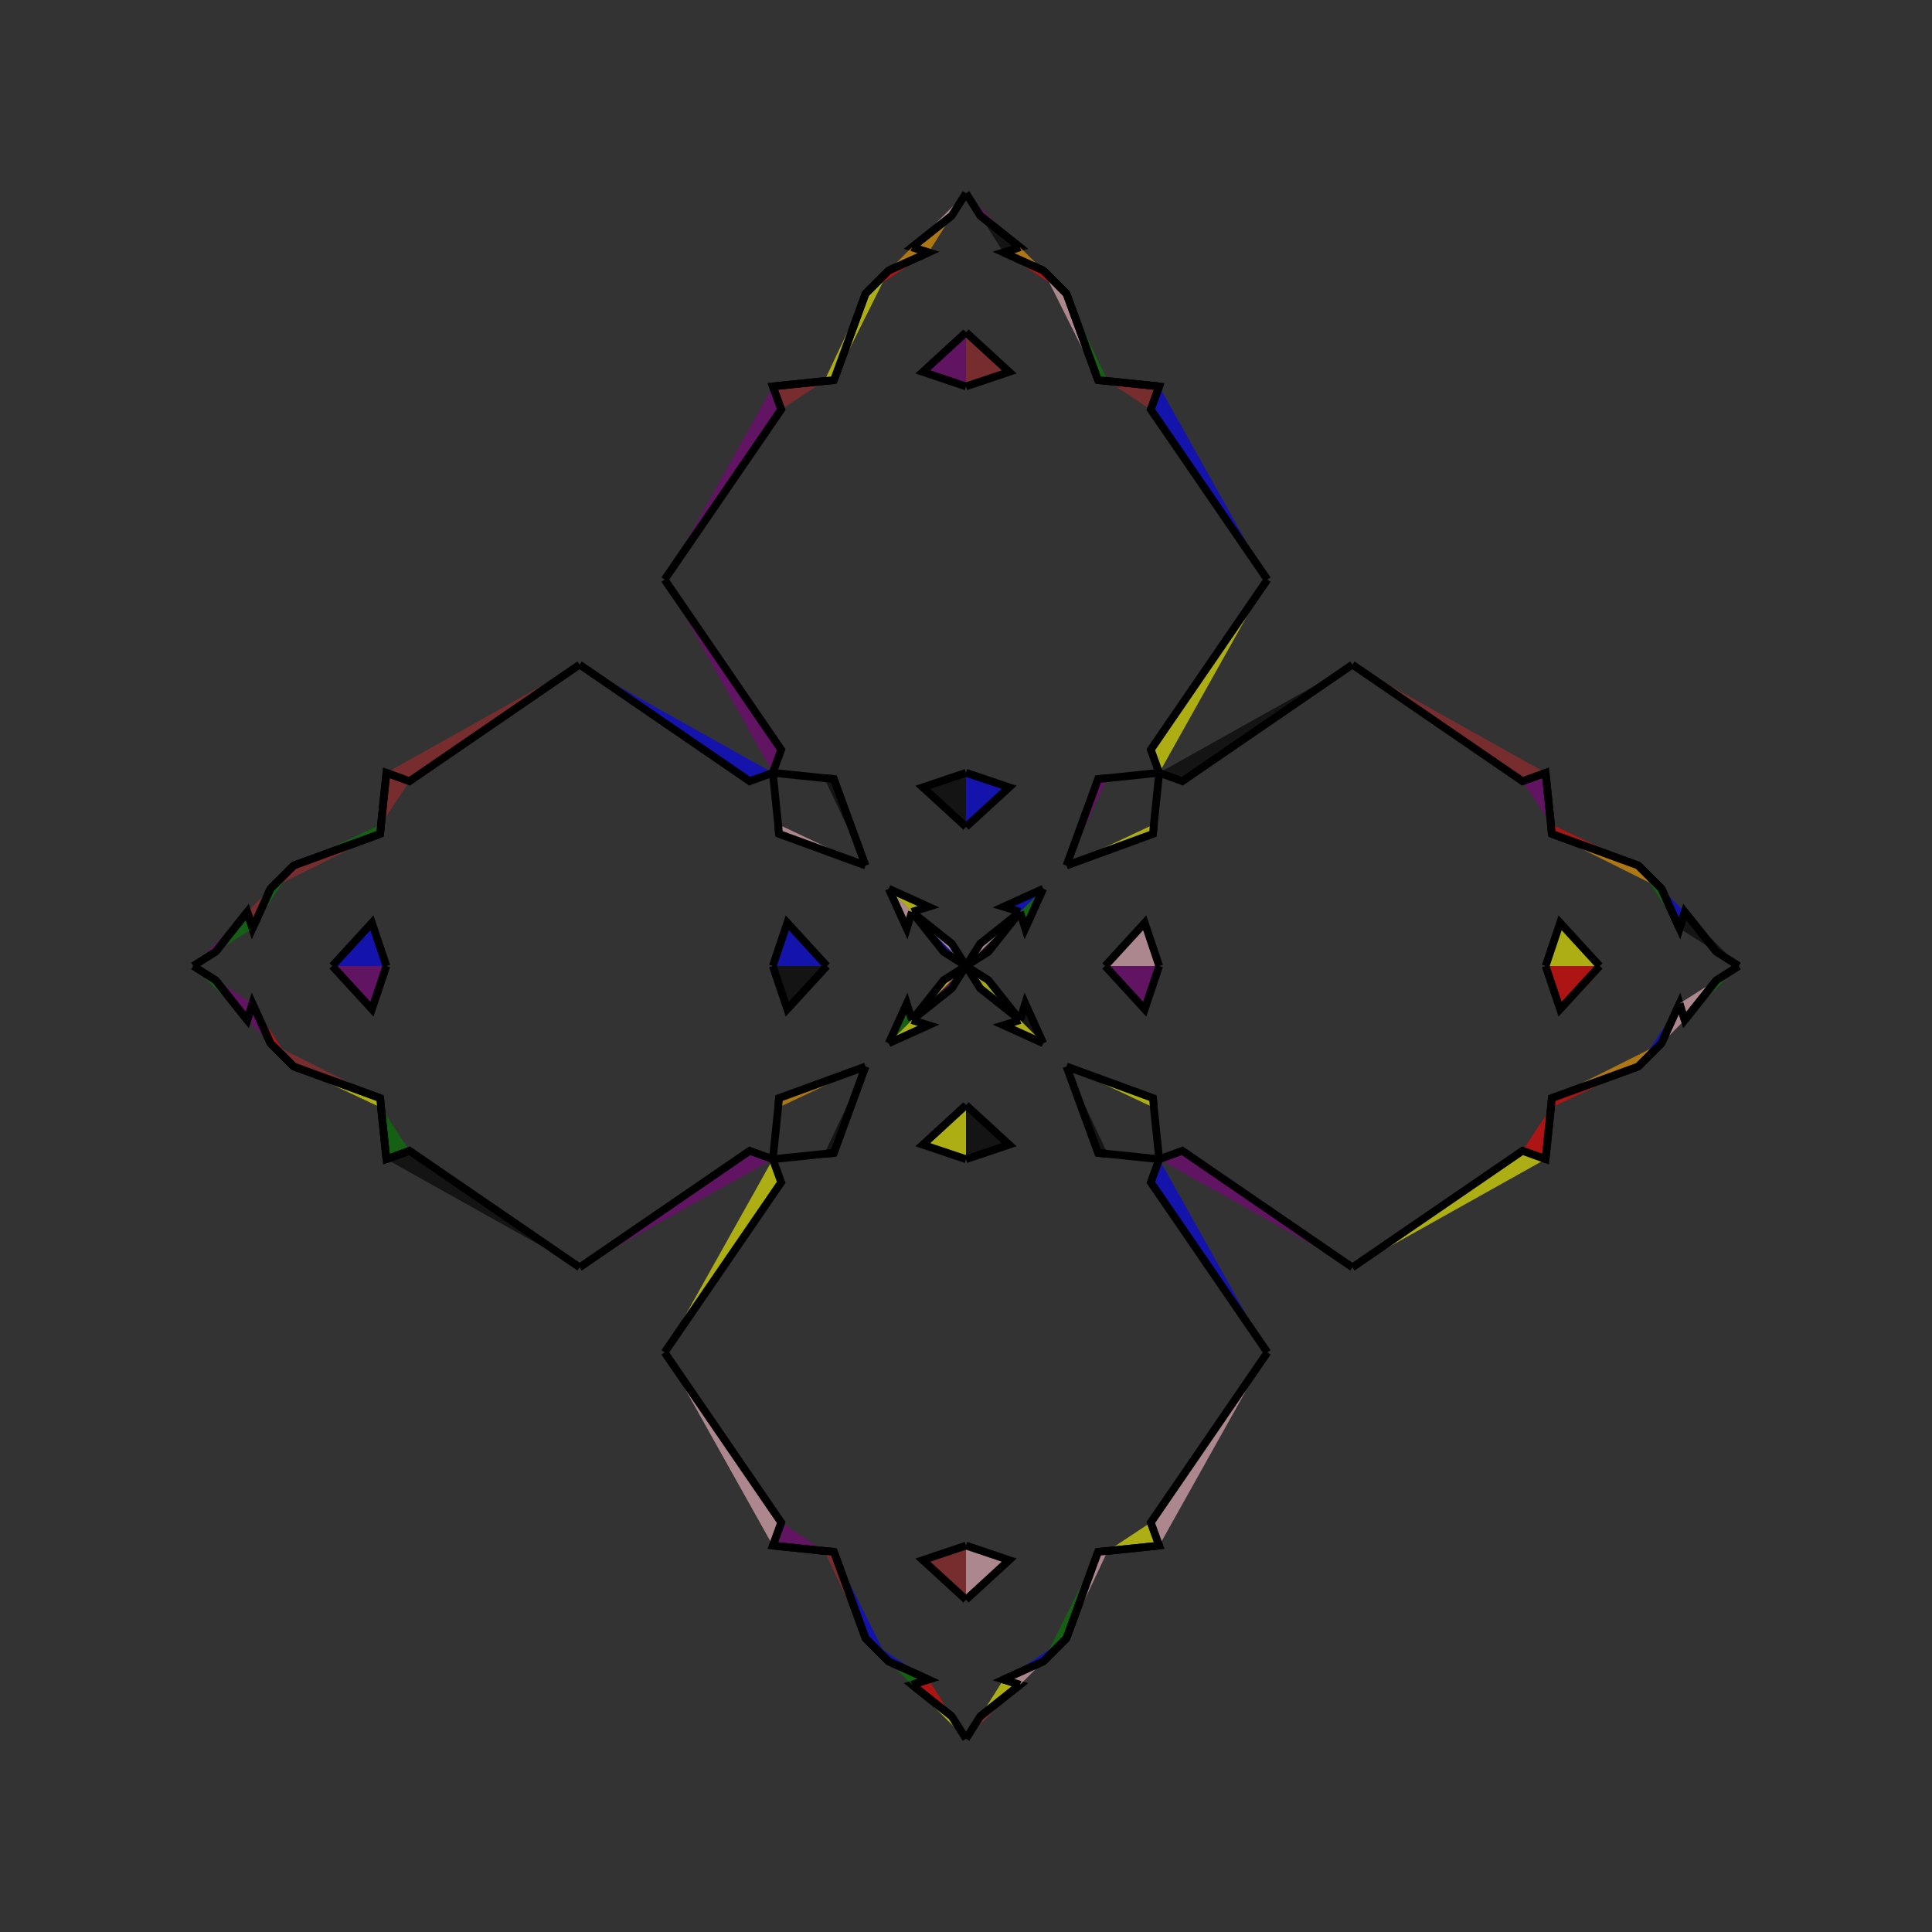 <?xml version="1.0" encoding="UTF-8"?>
<svg xmlns="http://www.w3.org/2000/svg" xmlns:xlink="http://www.w3.org/1999/xlink"
     width="250" height="250" viewBox="-125.0 -125.0 250 250">
<rect x="-125.0" y="-125.0" width="250" height="250" fill="#333333" stroke="none"/>
<defs>
</defs>
<path d="M18.0,-0.0 L23.123,-5.585 L25.0,-0.0" fill="pink" fill-opacity="0.6" stroke="black" stroke-width="1" />
<path d="M18.0,-0.0 L23.123,5.585 L25.0,-0.0" fill="purple" fill-opacity="0.6" stroke="black" stroke-width="1" />
<path d="M23.914,72.008 L25.0,75.0 L18.332,75.69" fill="yellow" fill-opacity="0.6" stroke="black" stroke-width="1" />
<path d="M23.914,-72.008 L25.0,-75.0 L18.332,-75.69" fill="brown" fill-opacity="0.6" stroke="black" stroke-width="1" />
<path d="M50.0,-39.0 L27.992,-23.914 L25.0,-25.0" fill="black" fill-opacity="0.6" stroke="black" stroke-width="1" />
<path d="M50.0,39.0 L27.992,23.914 L25.0,25.0" fill="purple" fill-opacity="0.6" stroke="black" stroke-width="1" />
<path d="M25.0,-25.0 L24.31,-18.332 L24.195,-17.092" fill="green" fill-opacity="0.6" stroke="black" stroke-width="1" />
<path d="M25.0,25.0 L24.31,18.332 L24.195,17.092" fill="green" fill-opacity="0.6" stroke="black" stroke-width="1" />
<path d="M24.31,-18.332 L24.195,-17.092 L13.0,-13.0" fill="yellow" fill-opacity="0.6" stroke="black" stroke-width="1" />
<path d="M24.31,18.332 L24.195,17.092 L13.0,13.0" fill="yellow" fill-opacity="0.6" stroke="black" stroke-width="1" />
<path d="M17.092,75.805 L13.0,87.0 L10.0,90.0" fill="green" fill-opacity="0.6" stroke="black" stroke-width="1" />
<path d="M17.092,-75.805 L13.0,-87.0 L10.0,-90.0" fill="pink" fill-opacity="0.6" stroke="black" stroke-width="1" />
<path d="M13.0,87.0 L10.0,90.0 L4.85,92.336" fill="blue" fill-opacity="0.6" stroke="black" stroke-width="1" />
<path d="M13.0,-87.0 L10.0,-90.0 L4.85,-92.336" fill="red" fill-opacity="0.6" stroke="black" stroke-width="1" />
<path d="M10.0,-10.0 L7.664,-4.85 L7.0,-7.0" fill="green" fill-opacity="0.6" stroke="black" stroke-width="1" />
<path d="M10.0,10.0 L7.664,4.85 L7.0,7.0" fill="black" fill-opacity="0.6" stroke="black" stroke-width="1" />
<path d="M4.85,92.336 L7.0,93.0 L1.833,97.106" fill="yellow" fill-opacity="0.6" stroke="black" stroke-width="1" />
<path d="M4.85,-92.336 L7.0,-93.0 L1.833,-97.106" fill="black" fill-opacity="0.6" stroke="black" stroke-width="1" />
<path d="M7.0,-7.0 L2.894,-1.833 L0.0,-0.0" fill="black" fill-opacity="0.6" stroke="black" stroke-width="1" />
<path d="M7.0,7.0 L2.894,1.833 L0.0,-0.0" fill="yellow" fill-opacity="0.6" stroke="black" stroke-width="1" />
<path d="M-18.0,-0.0 L-23.123,-5.585 L-25.0,-0.0" fill="blue" fill-opacity="0.6" stroke="black" stroke-width="1" />
<path d="M-18.0,-0.0 L-23.123,5.585 L-25.0,-0.0" fill="black" fill-opacity="0.6" stroke="black" stroke-width="1" />
<path d="M-23.914,72.008 L-25.0,75.0 L-18.332,75.69" fill="purple" fill-opacity="0.6" stroke="black" stroke-width="1" />
<path d="M-23.914,-72.008 L-25.0,-75.0 L-18.332,-75.69" fill="brown" fill-opacity="0.6" stroke="black" stroke-width="1" />
<path d="M-50.0,-39.0 L-27.992,-23.914 L-25.0,-25.0" fill="blue" fill-opacity="0.6" stroke="black" stroke-width="1" />
<path d="M-50.0,39.0 L-27.992,23.914 L-25.0,25.0" fill="purple" fill-opacity="0.6" stroke="black" stroke-width="1" />
<path d="M-25.0,-25.0 L-24.31,-18.332 L-24.195,-17.092" fill="red" fill-opacity="0.6" stroke="black" stroke-width="1" />
<path d="M-25.0,25.0 L-24.31,18.332 L-24.195,17.092" fill="purple" fill-opacity="0.6" stroke="black" stroke-width="1" />
<path d="M-24.31,-18.332 L-24.195,-17.092 L-13.0,-13.0" fill="pink" fill-opacity="0.6" stroke="black" stroke-width="1" />
<path d="M-24.31,18.332 L-24.195,17.092 L-13.0,13.0" fill="orange" fill-opacity="0.6" stroke="black" stroke-width="1" />
<path d="M-17.092,75.805 L-13.0,87.0 L-10.0,90.0" fill="blue" fill-opacity="0.6" stroke="black" stroke-width="1" />
<path d="M-17.092,-75.805 L-13.0,-87.0 L-10.0,-90.0" fill="yellow" fill-opacity="0.6" stroke="black" stroke-width="1" />
<path d="M-13.0,87.0 L-10.0,90.0 L-4.85,92.336" fill="blue" fill-opacity="0.6" stroke="black" stroke-width="1" />
<path d="M-13.0,-87.0 L-10.0,-90.0 L-4.85,-92.336" fill="red" fill-opacity="0.6" stroke="black" stroke-width="1" />
<path d="M-10.0,-10.0 L-7.664,-4.85 L-7.0,-7.0" fill="pink" fill-opacity="0.6" stroke="black" stroke-width="1" />
<path d="M-10.0,10.0 L-7.664,4.85 L-7.0,7.0" fill="green" fill-opacity="0.6" stroke="black" stroke-width="1" />
<path d="M-4.85,92.336 L-7.0,93.0 L-1.833,97.106" fill="red" fill-opacity="0.6" stroke="black" stroke-width="1" />
<path d="M-4.85,-92.336 L-7.0,-93.0 L-1.833,-97.106" fill="orange" fill-opacity="0.6" stroke="black" stroke-width="1" />
<path d="M-7.0,-7.0 L-2.894,-1.833 L0.0,-0.0" fill="blue" fill-opacity="0.6" stroke="black" stroke-width="1" />
<path d="M-7.0,7.0 L-2.894,1.833 L0.0,-0.0" fill="yellow" fill-opacity="0.6" stroke="black" stroke-width="1" />
<path d="M82.0,-0.0 L76.877,5.585 L75.0,-0.0" fill="red" fill-opacity="0.6" stroke="black" stroke-width="1" />
<path d="M82.0,-0.0 L76.877,-5.585 L75.0,-0.0" fill="yellow" fill-opacity="0.6" stroke="black" stroke-width="1" />
<path d="M72.008,23.914 L75.0,25.0 L75.69,18.332" fill="red" fill-opacity="0.6" stroke="black" stroke-width="1" />
<path d="M72.008,-23.914 L75.0,-25.0 L75.69,-18.332" fill="purple" fill-opacity="0.6" stroke="black" stroke-width="1" />
<path d="M50.0,39.0 L72.008,23.914 L75.0,25.0" fill="yellow" fill-opacity="0.6" stroke="black" stroke-width="1" />
<path d="M50.0,-39.0 L72.008,-23.914 L75.0,-25.0" fill="brown" fill-opacity="0.6" stroke="black" stroke-width="1" />
<path d="M75.0,25.0 L75.69,18.332 L75.805,17.092" fill="black" fill-opacity="0.6" stroke="black" stroke-width="1" />
<path d="M75.0,-25.0 L75.69,-18.332 L75.805,-17.092" fill="black" fill-opacity="0.6" stroke="black" stroke-width="1" />
<path d="M75.69,18.332 L75.805,17.092 L87.0,13.0" fill="red" fill-opacity="0.6" stroke="black" stroke-width="1" />
<path d="M75.69,-18.332 L75.805,-17.092 L87.0,-13.0" fill="red" fill-opacity="0.6" stroke="black" stroke-width="1" />
<path d="M75.805,17.092 L87.0,13.0 L90.0,10.0" fill="orange" fill-opacity="0.6" stroke="black" stroke-width="1" />
<path d="M75.805,-17.092 L87.0,-13.0 L90.0,-10.0" fill="orange" fill-opacity="0.6" stroke="black" stroke-width="1" />
<path d="M87.0,13.0 L90.0,10.0 L92.336,4.85" fill="blue" fill-opacity="0.6" stroke="black" stroke-width="1" />
<path d="M87.0,-13.0 L90.0,-10.0 L92.336,-4.85" fill="green" fill-opacity="0.6" stroke="black" stroke-width="1" />
<path d="M90.0,10.0 L92.336,4.85 L93.0,7.0" fill="pink" fill-opacity="0.6" stroke="black" stroke-width="1" />
<path d="M90.0,-10.0 L92.336,-4.85 L93.0,-7.0" fill="blue" fill-opacity="0.6" stroke="black" stroke-width="1" />
<path d="M92.336,4.85 L93.0,7.0 L97.106,1.833" fill="pink" fill-opacity="0.6" stroke="black" stroke-width="1" />
<path d="M92.336,-4.85 L93.0,-7.0 L97.106,-1.833" fill="black" fill-opacity="0.6" stroke="black" stroke-width="1" />
<path d="M93.0,7.0 L97.106,1.833 L100.0,-0.0" fill="green" fill-opacity="0.6" stroke="black" stroke-width="1" />
<path d="M93.0,-7.0 L97.106,-1.833 L100.0,-0.0" fill="black" fill-opacity="0.6" stroke="black" stroke-width="1" />
<path d="M0.0,-18.0 L5.585,-23.123 L0.0,-25.0" fill="blue" fill-opacity="0.6" stroke="black" stroke-width="1" />
<path d="M0.0,18.0 L5.585,23.123 L0.0,25.0" fill="black" fill-opacity="0.6" stroke="black" stroke-width="1" />
<path d="M0.0,82.0 L5.585,76.877 L0.0,75.0" fill="pink" fill-opacity="0.6" stroke="black" stroke-width="1" />
<path d="M0.0,-82.0 L5.585,-76.877 L0.0,-75.0" fill="brown" fill-opacity="0.6" stroke="black" stroke-width="1" />
<path d="M39.0,-50.0 L23.914,-27.992 L25.0,-25.0" fill="yellow" fill-opacity="0.6" stroke="black" stroke-width="1" />
<path d="M39.0,50.0 L23.914,27.992 L25.0,25.0" fill="blue" fill-opacity="0.6" stroke="black" stroke-width="1" />
<path d="M39.0,50.0 L23.914,72.008 L25.0,75.0" fill="pink" fill-opacity="0.6" stroke="black" stroke-width="1" />
<path d="M39.0,-50.0 L23.914,-72.008 L25.0,-75.0" fill="blue" fill-opacity="0.6" stroke="black" stroke-width="1" />
<path d="M25.0,-25.0 L18.332,-24.31 L17.092,-24.195" fill="purple" fill-opacity="0.6" stroke="black" stroke-width="1" />
<path d="M25.0,25.0 L18.332,24.31 L17.092,24.195" fill="pink" fill-opacity="0.6" stroke="black" stroke-width="1" />
<path d="M25.0,75.0 L18.332,75.69 L17.092,75.805" fill="purple" fill-opacity="0.6" stroke="black" stroke-width="1" />
<path d="M25.0,-75.0 L18.332,-75.69 L17.092,-75.805" fill="red" fill-opacity="0.6" stroke="black" stroke-width="1" />
<path d="M18.332,-24.31 L17.092,-24.195 L13.0,-13.0" fill="purple" fill-opacity="0.6" stroke="black" stroke-width="1" />
<path d="M18.332,24.31 L17.092,24.195 L13.0,13.0" fill="black" fill-opacity="0.6" stroke="black" stroke-width="1" />
<path d="M18.332,75.69 L17.092,75.805 L13.0,87.0" fill="pink" fill-opacity="0.6" stroke="black" stroke-width="1" />
<path d="M18.332,-75.69 L17.092,-75.805 L13.0,-87.0" fill="green" fill-opacity="0.6" stroke="black" stroke-width="1" />
<path d="M10.0,-10.0 L4.85,-7.664 L7.0,-7.0" fill="blue" fill-opacity="0.6" stroke="black" stroke-width="1" />
<path d="M10.0,10.0 L4.85,7.664 L7.0,7.0" fill="yellow" fill-opacity="0.6" stroke="black" stroke-width="1" />
<path d="M10.0,90.0 L4.85,92.336 L7.0,93.0" fill="pink" fill-opacity="0.6" stroke="black" stroke-width="1" />
<path d="M10.0,-90.0 L4.85,-92.336 L7.0,-93.0" fill="orange" fill-opacity="0.6" stroke="black" stroke-width="1" />
<path d="M7.0,-7.0 L1.833,-2.894 L0.0,-0.0" fill="pink" fill-opacity="0.6" stroke="black" stroke-width="1" />
<path d="M7.0,7.0 L1.833,2.894 L0.0,-0.0" fill="yellow" fill-opacity="0.6" stroke="black" stroke-width="1" />
<path d="M7.0,93.0 L1.833,97.106 L0.0,100.0" fill="brown" fill-opacity="0.6" stroke="black" stroke-width="1" />
<path d="M7.0,-93.0 L1.833,-97.106 L0.0,-100.0" fill="purple" fill-opacity="0.6" stroke="black" stroke-width="1" />
<path d="M0.0,82.0 L-5.585,76.877 L0.0,75.0" fill="brown" fill-opacity="0.6" stroke="black" stroke-width="1" />
<path d="M0.0,-18.0 L-5.585,-23.123 L0.0,-25.0" fill="black" fill-opacity="0.6" stroke="black" stroke-width="1" />
<path d="M0.0,18.0 L-5.585,23.123 L0.0,25.0" fill="yellow" fill-opacity="0.6" stroke="black" stroke-width="1" />
<path d="M0.0,-82.0 L-5.585,-76.877 L0.0,-75.0" fill="purple" fill-opacity="0.6" stroke="black" stroke-width="1" />
<path d="M-39.0,50.0 L-23.914,72.008 L-25.0,75.0" fill="pink" fill-opacity="0.6" stroke="black" stroke-width="1" />
<path d="M-39.0,-50.0 L-23.914,-27.992 L-25.0,-25.0" fill="purple" fill-opacity="0.6" stroke="black" stroke-width="1" />
<path d="M-39.0,50.0 L-23.914,27.992 L-25.0,25.0" fill="yellow" fill-opacity="0.6" stroke="black" stroke-width="1" />
<path d="M-39.0,-50.0 L-23.914,-72.008 L-25.0,-75.0" fill="purple" fill-opacity="0.6" stroke="black" stroke-width="1" />
<path d="M-25.0,75.0 L-18.332,75.69 L-17.092,75.805" fill="green" fill-opacity="0.6" stroke="black" stroke-width="1" />
<path d="M-25.0,-25.0 L-18.332,-24.31 L-17.092,-24.195" fill="green" fill-opacity="0.6" stroke="black" stroke-width="1" />
<path d="M-25.0,25.0 L-18.332,24.31 L-17.092,24.195" fill="green" fill-opacity="0.6" stroke="black" stroke-width="1" />
<path d="M-25.0,-75.0 L-18.332,-75.69 L-17.092,-75.805" fill="yellow" fill-opacity="0.6" stroke="black" stroke-width="1" />
<path d="M-18.332,75.69 L-17.092,75.805 L-13.0,87.0" fill="brown" fill-opacity="0.6" stroke="black" stroke-width="1" />
<path d="M-18.332,-24.31 L-17.092,-24.195 L-13.0,-13.0" fill="black" fill-opacity="0.6" stroke="black" stroke-width="1" />
<path d="M-18.332,24.31 L-17.092,24.195 L-13.0,13.0" fill="black" fill-opacity="0.6" stroke="black" stroke-width="1" />
<path d="M-18.332,-75.69 L-17.092,-75.805 L-13.0,-87.0" fill="yellow" fill-opacity="0.6" stroke="black" stroke-width="1" />
<path d="M-10.0,90.0 L-4.85,92.336 L-7.0,93.0" fill="green" fill-opacity="0.6" stroke="black" stroke-width="1" />
<path d="M-10.0,-10.0 L-4.85,-7.664 L-7.0,-7.0" fill="yellow" fill-opacity="0.6" stroke="black" stroke-width="1" />
<path d="M-10.0,10.0 L-4.85,7.664 L-7.0,7.0" fill="yellow" fill-opacity="0.6" stroke="black" stroke-width="1" />
<path d="M-10.0,-90.0 L-4.85,-92.336 L-7.0,-93.0" fill="orange" fill-opacity="0.6" stroke="black" stroke-width="1" />
<path d="M-7.0,93.0 L-1.833,97.106 L0.0,100.0" fill="yellow" fill-opacity="0.6" stroke="black" stroke-width="1" />
<path d="M-7.0,-7.0 L-1.833,-2.894 L0.0,-0.0" fill="pink" fill-opacity="0.6" stroke="black" stroke-width="1" />
<path d="M-7.0,7.0 L-1.833,2.894 L0.0,-0.0" fill="purple" fill-opacity="0.6" stroke="black" stroke-width="1" />
<path d="M-7.0,-93.0 L-1.833,-97.106 L0.0,-100.0" fill="pink" fill-opacity="0.6" stroke="black" stroke-width="1" />
<path d="M-82.0,-0.0 L-76.877,-5.585 L-75.0,-0.0" fill="blue" fill-opacity="0.6" stroke="black" stroke-width="1" />
<path d="M-82.0,-0.0 L-76.877,5.585 L-75.0,-0.0" fill="purple" fill-opacity="0.6" stroke="black" stroke-width="1" />
<path d="M-72.008,-23.914 L-75.0,-25.0 L-75.69,-18.332" fill="brown" fill-opacity="0.6" stroke="black" stroke-width="1" />
<path d="M-72.008,23.914 L-75.0,25.0 L-75.69,18.332" fill="green" fill-opacity="0.6" stroke="black" stroke-width="1" />
<path d="M-50.0,-39.0 L-72.008,-23.914 L-75.0,-25.0" fill="brown" fill-opacity="0.6" stroke="black" stroke-width="1" />
<path d="M-50.0,39.0 L-72.008,23.914 L-75.0,25.0" fill="black" fill-opacity="0.6" stroke="black" stroke-width="1" />
<path d="M-75.0,-25.0 L-75.69,-18.332 L-75.805,-17.092" fill="black" fill-opacity="0.6" stroke="black" stroke-width="1" />
<path d="M-75.0,25.0 L-75.69,18.332 L-75.805,17.092" fill="brown" fill-opacity="0.6" stroke="black" stroke-width="1" />
<path d="M-75.69,-18.332 L-75.805,-17.092 L-87.0,-13.0" fill="green" fill-opacity="0.6" stroke="black" stroke-width="1" />
<path d="M-75.69,18.332 L-75.805,17.092 L-87.0,13.0" fill="yellow" fill-opacity="0.6" stroke="black" stroke-width="1" />
<path d="M-75.805,-17.092 L-87.0,-13.0 L-90.0,-10.0" fill="brown" fill-opacity="0.6" stroke="black" stroke-width="1" />
<path d="M-75.805,17.092 L-87.0,13.0 L-90.0,10.0" fill="brown" fill-opacity="0.6" stroke="black" stroke-width="1" />
<path d="M-87.0,-13.0 L-90.0,-10.0 L-92.336,-4.85" fill="green" fill-opacity="0.6" stroke="black" stroke-width="1" />
<path d="M-87.0,13.0 L-90.0,10.0 L-92.336,4.85" fill="red" fill-opacity="0.6" stroke="black" stroke-width="1" />
<path d="M-90.0,-10.0 L-92.336,-4.85 L-93.0,-7.0" fill="brown" fill-opacity="0.6" stroke="black" stroke-width="1" />
<path d="M-90.0,10.0 L-92.336,4.85 L-93.0,7.0" fill="purple" fill-opacity="0.6" stroke="black" stroke-width="1" />
<path d="M-92.336,-4.85 L-93.0,-7.0 L-97.106,-1.833" fill="green" fill-opacity="0.6" stroke="black" stroke-width="1" />
<path d="M-92.336,4.85 L-93.0,7.0 L-97.106,1.833" fill="purple" fill-opacity="0.6" stroke="black" stroke-width="1" />
<path d="M-93.0,-7.0 L-97.106,-1.833 L-100.0,-0.0" fill="purple" fill-opacity="0.6" stroke="black" stroke-width="1" />
<path d="M-93.0,7.0 L-97.106,1.833 L-100.0,-0.0" fill="green" fill-opacity="0.6" stroke="black" stroke-width="1" />
</svg>